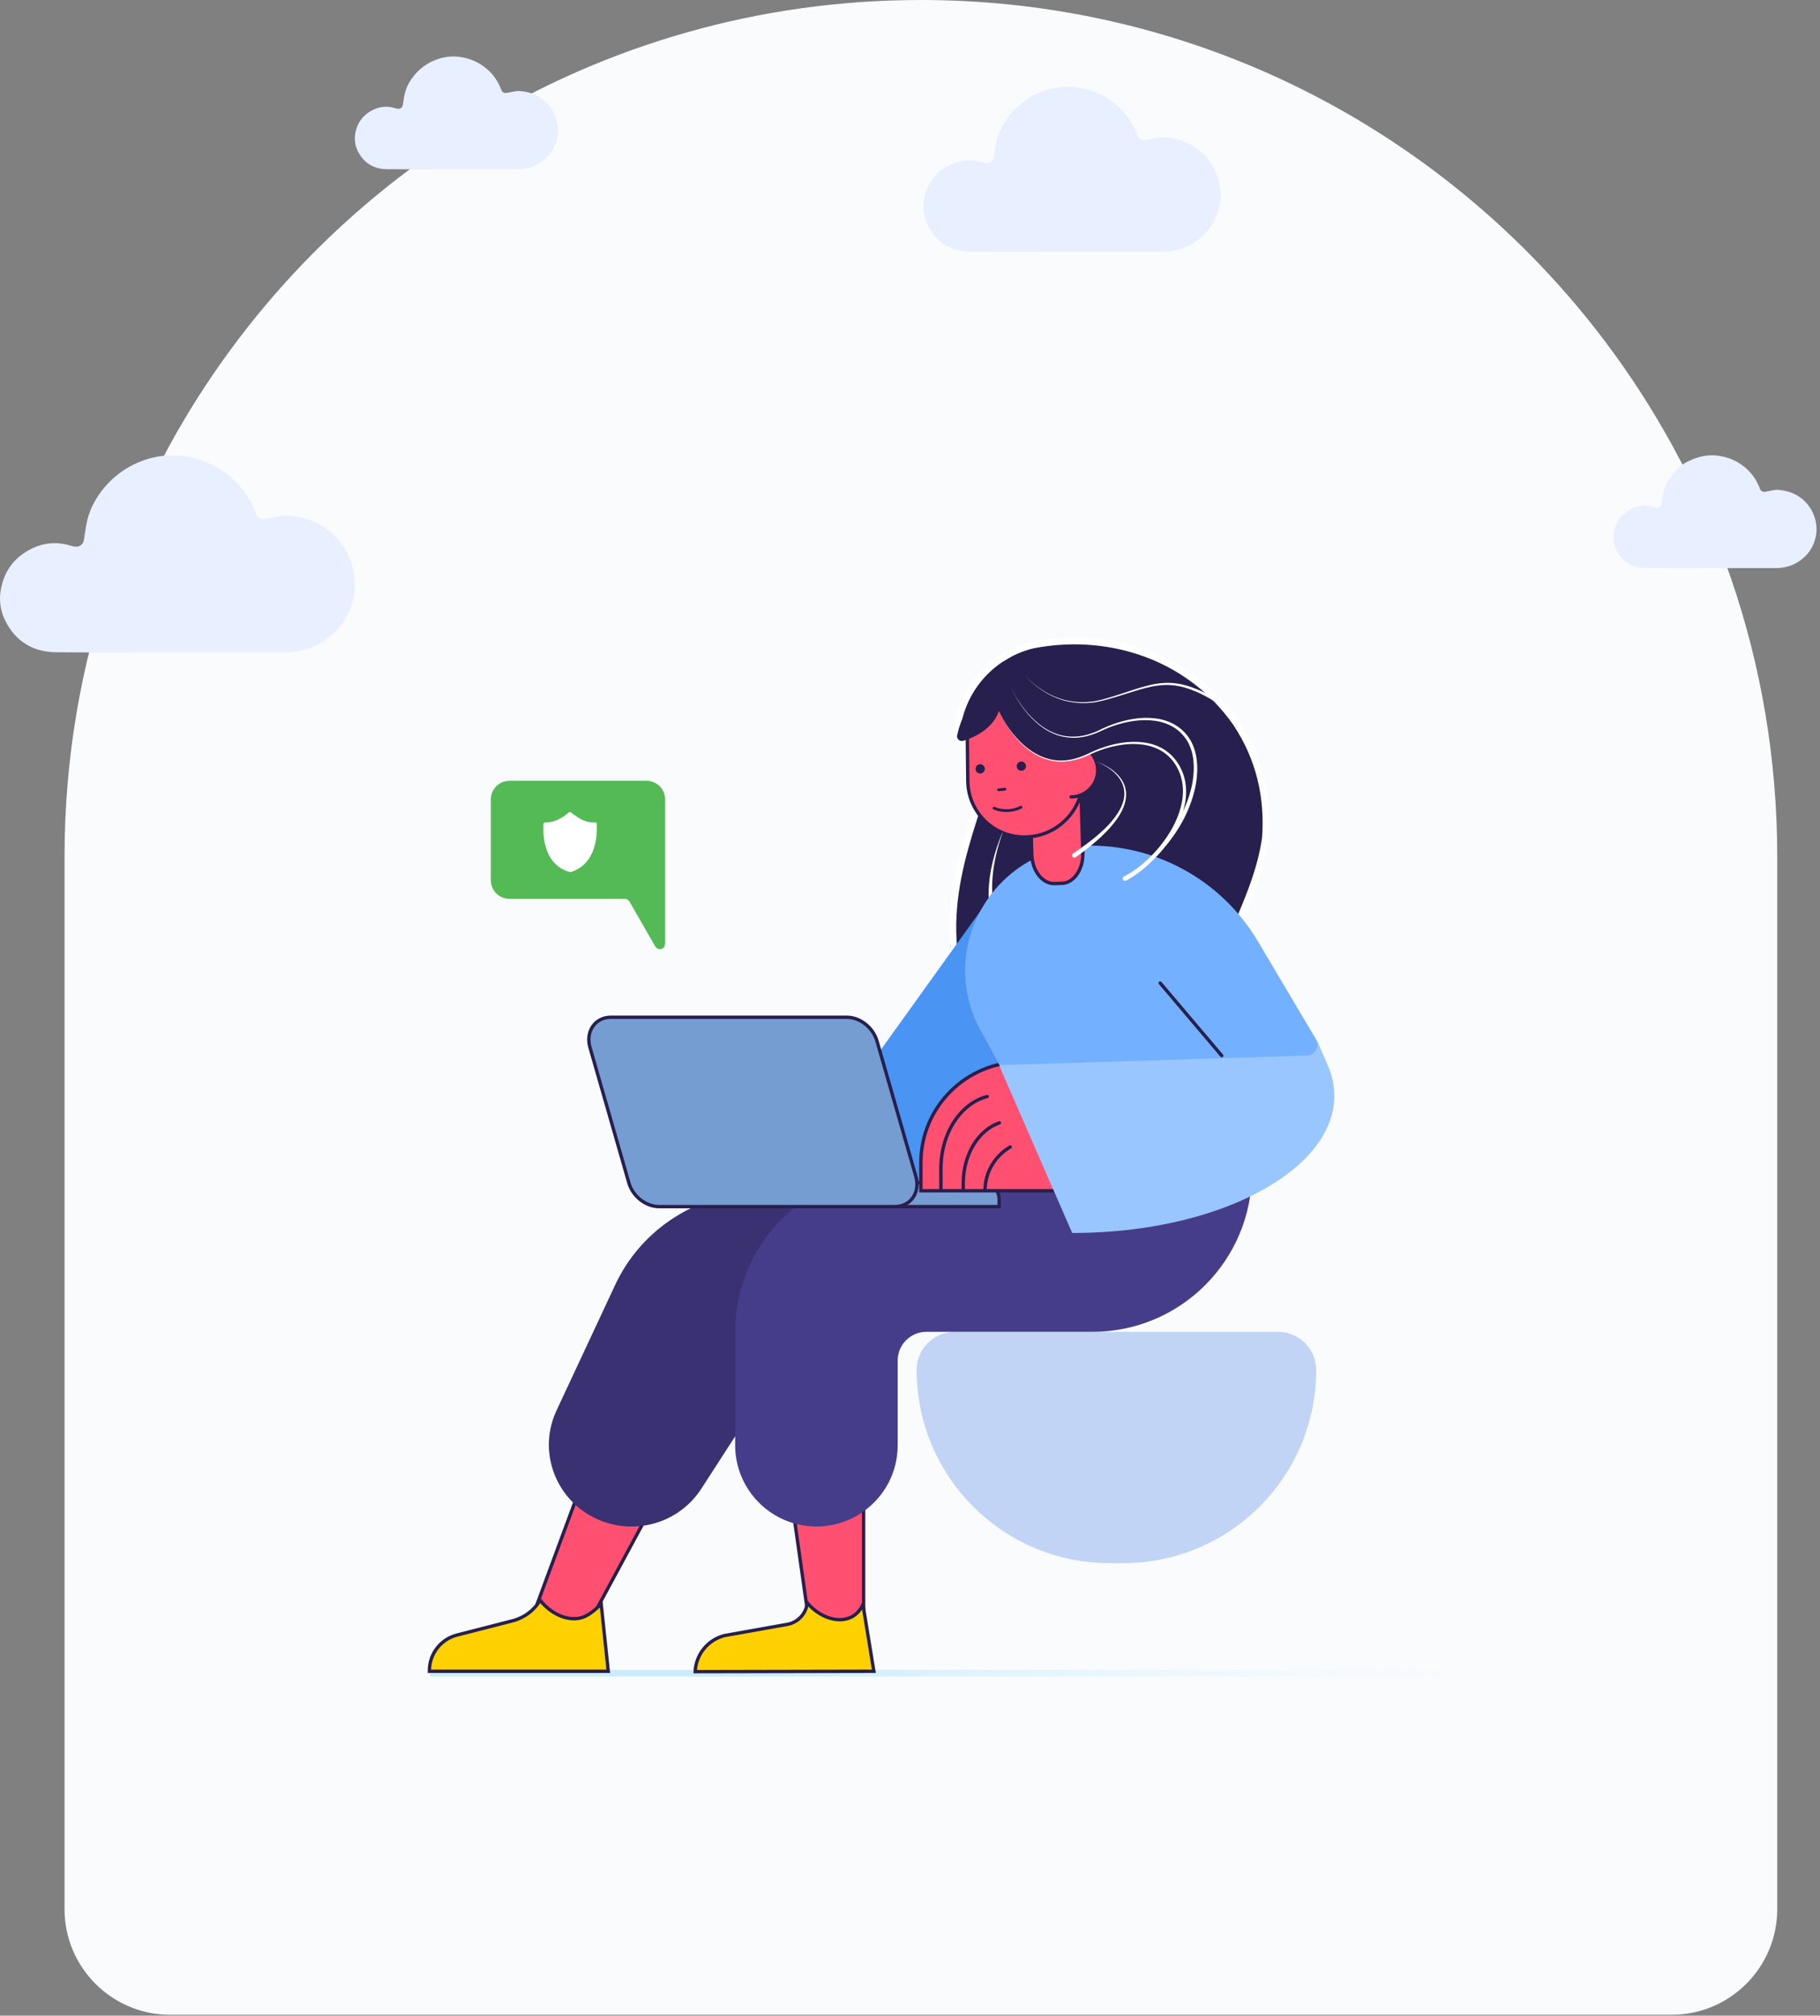 <svg width="271" height="300" viewBox="0 0 271 300" fill="none" xmlns="http://www.w3.org/2000/svg">
<rect x="0" y="0" width="271" height="300" fill="#808080" stroke="none"/>
<path d="M257.743 86.061C255.377 79.18 252.444 72.563 248.988 66.271C243.14 55.608 235.815 45.878 227.285 37.348C204.21 14.273 172.332 0 137.121 0C88.896 0 46.923 26.773 25.255 66.271C21.799 72.563 18.866 79.18 16.505 86.061C12.033 99.054 9.61 113.001 9.61 127.511V284.143C9.61 292.827 16.654 299.871 25.338 299.871H248.905C257.589 299.871 264.633 292.827 264.633 284.143V127.511C264.633 113.001 262.21 99.054 257.743 86.061Z" fill="#FAFBFD"/>
<path d="M64.008 249.027L246.224 249.027" stroke="url(#paint0_linear_1771_9374)" stroke-miterlimit="10"/>
<path d="M150.563 101.16C150.545 101.152 150.523 101.151 150.497 101.151C150.545 101.138 150.567 101.143 150.563 101.16Z" fill="#271F4D"/>
<path d="M67.391 25.191C64.133 25.191 60.875 25.213 57.617 25.183C55.674 25.165 54.196 24.285 53.308 22.544C52.86 21.669 52.723 20.72 52.926 19.726C53.211 18.314 53.968 17.246 55.199 16.534C56.346 15.87 57.578 15.703 58.857 16.103C59.354 16.257 59.644 16.213 59.877 15.901C59.934 15.826 59.965 15.72 59.983 15.624C60.079 15.078 60.136 14.524 60.26 13.983C60.444 13.183 60.796 12.449 61.253 11.776C62.269 10.277 63.808 9.169 65.554 8.681C66.499 8.417 67.479 8.329 68.491 8.474C69.845 8.668 71.063 9.151 72.145 9.978C73.292 10.857 74.128 11.97 74.624 13.333C74.774 13.742 75.06 13.9 75.491 13.821C75.904 13.746 76.317 13.649 76.731 13.583C76.972 13.544 77.223 13.535 77.469 13.557C78.986 13.68 80.319 14.221 81.4 15.325C82.077 16.019 82.552 16.833 82.834 17.774C83.119 18.737 83.159 19.704 82.926 20.667C82.592 22.052 81.853 23.186 80.688 24.03C79.606 24.818 78.393 25.187 77.065 25.187C73.842 25.191 70.614 25.191 67.391 25.191Z" fill="#E8EFFE"/>
<path d="M25.431 97.093C19.739 97.093 14.047 97.131 8.356 97.078C4.96 97.047 2.379 95.511 0.828 92.469C0.044 90.94 -0.194 89.281 0.16 87.545C0.659 85.079 1.98 83.213 4.131 81.968C6.136 80.808 8.286 80.517 10.522 81.216C11.39 81.484 11.897 81.408 12.304 80.862C12.404 80.732 12.457 80.547 12.488 80.378C12.657 79.426 12.757 78.458 12.972 77.513C13.295 76.115 13.909 74.832 14.708 73.657C16.483 71.038 19.171 69.102 22.22 68.249C23.872 67.788 25.585 67.635 27.352 67.888C29.717 68.226 31.845 69.071 33.735 70.515C35.74 72.052 37.199 73.995 38.067 76.376C38.328 77.091 38.828 77.367 39.58 77.229C40.302 77.098 41.024 76.929 41.746 76.814C42.169 76.745 42.607 76.73 43.037 76.768C45.687 76.983 48.014 77.928 49.904 79.856C51.087 81.07 51.917 82.491 52.408 84.135C52.907 85.817 52.977 87.507 52.569 89.189C51.986 91.609 50.695 93.59 48.66 95.065C46.77 96.44 44.65 97.085 42.33 97.085C36.7 97.101 31.069 97.093 25.431 97.093Z" fill="#E8EFFE"/>
<path d="M254.801 84.553C251.543 84.553 248.285 84.575 245.027 84.544C243.083 84.527 241.606 83.647 240.718 81.906C240.269 81.031 240.133 80.081 240.335 79.088C240.621 77.676 241.377 76.608 242.608 75.895C243.756 75.232 244.987 75.064 246.267 75.465C246.763 75.618 247.054 75.575 247.287 75.262C247.344 75.188 247.375 75.082 247.392 74.985C247.489 74.44 247.546 73.886 247.669 73.345C248.043 71.74 249.067 70.426 250.303 69.261C252.062 68.153 253.909 67.555 255.9 67.836C257.255 68.029 258.473 68.513 259.554 69.34C260.702 70.219 261.537 71.332 262.034 72.695C262.184 73.103 262.469 73.262 262.9 73.183C263.437 73.086 263.964 72.954 264.51 72.897C266.176 72.963 267.645 73.49 268.81 74.686C269.487 75.381 269.962 76.195 270.243 77.135C270.529 78.098 270.568 79.066 270.335 80.029C270.001 81.414 269.263 82.548 268.097 83.392C267.016 84.179 265.802 84.549 264.474 84.549C261.251 84.558 258.028 84.553 254.801 84.553Z" fill="#E8EFFE"/>
<path d="M158.794 37.468C154.028 37.468 149.262 37.499 144.5 37.455C141.66 37.429 139.501 36.14 138.195 33.599C137.54 32.319 137.337 30.93 137.632 29.475C138.05 27.408 139.158 25.852 140.96 24.809C142.64 23.838 144.438 23.596 146.312 24.176C147.041 24.401 147.464 24.335 147.802 23.882C147.886 23.772 147.934 23.618 147.956 23.477C148.097 22.677 148.18 21.868 148.365 21.076C148.637 19.902 149.148 18.834 149.82 17.849C151.306 15.655 153.553 14.037 156.108 13.32C157.493 12.933 158.922 12.81 160.408 13.021C162.387 13.303 164.172 14.011 165.75 15.224C167.426 16.508 168.652 18.135 169.378 20.127C169.598 20.725 170.011 20.958 170.644 20.843C171.251 20.734 171.853 20.593 172.46 20.496C172.816 20.439 173.181 20.426 173.537 20.457C175.753 20.641 177.706 21.424 179.284 23.042C180.278 24.062 180.973 25.249 181.381 26.625C181.799 28.032 181.856 29.444 181.513 30.855C181.021 32.878 179.944 34.54 178.242 35.776C176.664 36.923 174.887 37.468 172.944 37.468C168.226 37.468 163.512 37.468 158.794 37.468Z" fill="#E8EFFE"/>
<path d="M190.311 198.223H142.165C139.03 198.223 136.488 200.764 136.488 203.899C136.488 219.776 149.358 232.651 165.24 232.651H167.232C183.109 232.651 195.983 219.781 195.983 203.899C195.983 200.764 193.442 198.223 190.311 198.223Z" fill="#C1D4F5"/>
<path d="M79.939 238.868L87.093 242.733L95.658 226.869L88.342 216.171L79.939 238.868Z" fill="#FF5072" stroke="#271F4D" stroke-width="0.5" stroke-miterlimit="10"/>
<path d="M120.462 241.431H128.591V223.404L117.067 217.468L120.462 241.431Z" fill="#FF5072" stroke="#271F4D" stroke-width="0.5" stroke-miterlimit="10"/>
<path d="M126.888 240.617C127.698 240.17 128.194 239.453 128.495 238.824L130.118 248.745L103.512 248.801C103.621 246.258 105.379 244.07 107.865 243.43L117.23 241.761C118.845 241.474 120.033 240.148 120.201 238.574C122.202 240.884 125.023 241.646 126.888 240.617Z" fill="#FFD101" stroke="#271F4D" stroke-width="0.5"/>
<path d="M91.604 191.23L82.863 209.936C79.759 216.582 83.255 224.41 90.312 226.63C95.628 228.302 101.418 226.23 104.421 221.582L116.97 202.169C119.098 198.88 122.774 196.89 126.723 196.89H147.124C159.216 196.89 169.017 189.336 169.017 177.39H113.497C104.092 177.39 95.544 182.79 91.604 191.23Z" fill="#393171"/>
<path d="M109.465 198.223V215.094C109.465 220.366 112.877 225.026 117.898 226.627C125.703 229.107 133.666 223.285 133.666 215.094V202.496C133.666 200.135 135.578 198.223 137.939 198.223H162.668C175.779 198.223 186.411 187.591 186.411 174.479H133.208C120.092 174.479 109.465 185.107 109.465 198.223Z" fill="#463D8A"/>
<path d="M145.602 120.387C142.926 125.003 141.528 136.162 141.5 140.872L142.253 143.13L146.517 140.371L159.394 131.508H170.096L183.726 138.197C184.562 135.967 186.815 130.96 187.952 127.348C189.374 122.833 187.321 114.952 185.732 111.106C184.144 107.26 180.13 102.995 175.364 99.818C170.598 96.641 165.498 95.219 155.715 95.721C147.889 96.122 142.926 103.497 142.173 109.768H145.192C146.307 109.322 148.277 115.772 145.602 120.387Z" fill="#271F4D"/>
<path d="M150.532 109.215C150.198 109.532 149.934 109.915 149.688 110.297C147.705 113.375 146.505 117.095 145.388 120.617C145.247 121.043 145.115 121.47 144.979 121.887C143.084 127.784 141.606 133.522 141.927 139.783C141.949 140.223 141.984 140.662 142.028 141.102C142.239 143.23 142.701 145.328 143.312 147.385C143.699 148.682 144.157 149.957 144.667 151.211C145.054 152.16 145.484 153.88 146.21 154.609C146.21 154.609 146.548 154.948 146.931 155.032C146.984 155.045 147.037 155.049 147.089 155.049C147.604 152.226 149.613 151.202 151.895 151.184C153.526 151.175 155.298 151.677 156.763 152.411C157.132 152.596 157.501 152.776 157.875 152.952C162.764 155.278 168.085 157.019 173.506 157.758C177.912 158.36 182.384 158.298 186.736 157.349C188.341 157.001 189.933 156.531 191.498 155.929L191.938 155.489C189.476 155.489 187.013 154.645 185 152.952C184.498 152.534 184.024 152.059 183.584 151.532C181.385 148.454 181.385 144.936 182.704 141.419C183.364 139.704 184.063 138.068 184.745 136.454C186.328 132.682 187.805 129.019 188.421 124.71C188.86 118.555 187.541 112.839 184.024 107.562C177.441 98.21 166.493 94.314 155.91 95.664C155.202 95.752 154.494 95.866 153.79 96.007C152.568 96.297 151.403 96.737 150.321 97.309C149.908 97.524 149.508 97.761 149.121 98.016" stroke="white" stroke-miterlimit="10"/>
<path d="M152.295 153.686L136.739 178.876L128.587 159.815L148.769 131.715L152.295 153.686Z" fill="#4A94F3"/>
<path d="M101.119 176.036H146.329C147.678 176.036 148.773 177.131 148.773 178.48V179.584H101.119V176.036Z" fill="#759DD2" stroke="#271F4D" stroke-width="0.5" stroke-miterlimit="10"/>
<path d="M98.147 179.584H133.243C135.596 179.584 137.056 177.482 136.37 175.09L130.588 154.957C130.007 152.93 128.064 151.4 126.072 151.4H90.976C88.623 151.4 87.163 153.501 87.849 155.893L93.631 176.027C94.212 178.058 96.151 179.584 98.147 179.584Z" fill="#759DD2" stroke="#271F4D" stroke-width="0.5" stroke-miterlimit="10"/>
<path d="M89.51 238.673L90.57 248.744H63.943V248.633C63.943 246.145 65.629 243.971 68.042 243.353L68.042 243.353L76.343 241.225C78.058 240.787 79.523 239.686 80.421 238.175C82.43 240.683 85.388 241.538 87.32 240.472C88.166 240.004 89.024 239.273 89.51 238.673Z" fill="#FFD101" stroke="#271F4D" stroke-width="0.5"/>
<path d="M152.124 158.057L158.482 177.227H137.121V173.059C137.121 164.771 143.84 158.057 152.124 158.057Z" fill="#FF5072" stroke="#271F4D" stroke-width="0.5" stroke-miterlimit="10"/>
<path d="M159.651 183.51C184.709 183.51 203.269 171.305 197.685 158.501L196.291 155.3C195.667 153.875 194.26 152.952 192.703 152.952H153.21C149.956 152.952 147.775 156.289 149.077 159.266L159.651 183.51Z" fill="#9AC6FF"/>
<path d="M194.515 157.107L186.736 157.349L173.506 157.758L152.243 158.417L149.319 158.51L148.822 158.523L148.773 158.43L146.931 155.032L146.337 153.932C142.741 147.873 143.04 141.027 145.968 135.61C146.342 134.92 146.76 134.252 147.217 133.61C147.388 133.372 147.564 133.135 147.749 132.902C148.07 132.493 148.408 132.097 148.769 131.715C150.172 130.206 151.834 128.923 153.702 127.942C155.932 126.777 158.455 126.047 161.199 125.889C161.56 125.871 161.929 125.858 162.303 125.858C171.066 125.849 179.284 129.798 184.745 136.454C185.672 137.58 186.521 138.785 187.277 140.06L195.922 154.631C195.935 154.653 195.948 154.68 195.957 154.702C196.537 155.779 195.759 157.107 194.515 157.107Z" fill="#73B0FF"/>
<path d="M172.754 146.312L181.917 157.12" stroke="#271F4D" stroke-width="0.5" stroke-miterlimit="10" stroke-linecap="round" stroke-linejoin="round"/>
<path d="M153.351 117.675L153.632 127.177C153.702 129.608 155.224 131.556 157.013 131.504L158.117 131.473C159.902 131.42 161.305 129.384 161.234 126.953L160.944 117.244C159.893 118.431 158.543 119.157 157.062 119.201C155.69 119.245 154.401 118.673 153.351 117.675Z" fill="#FF5072" stroke="#271F4D" stroke-width="0.5" stroke-miterlimit="10"/>
<path d="M161.252 115.745C161.261 116.545 161.164 117.323 160.966 118.058C160.944 118.154 160.918 118.251 160.891 118.348C160.377 120.076 159.343 121.575 157.967 122.675C156.727 123.668 155.215 124.328 153.553 124.517C153.249 124.556 152.937 124.574 152.625 124.578C151.442 124.592 150.317 124.363 149.288 123.936C149.279 123.932 149.27 123.928 149.261 123.923C148.676 123.677 148.127 123.365 147.617 123C146.729 122.362 145.968 121.549 145.388 120.617C144.592 119.355 144.13 117.864 144.108 116.264L144.038 110.055L144.025 109.057C144.016 108.103 144.174 107.18 144.477 106.327C145.533 103.328 148.338 101.125 151.662 100.976C151.75 100.971 151.842 100.967 151.93 100.967H152.018L153.003 100.954C157.444 100.901 161.12 104.493 161.173 108.938L161.181 109.879L161.195 111.084L161.217 112.707L161.252 115.745Z" fill="#FF5072" stroke="#271F4D" stroke-width="0.5" stroke-miterlimit="10"/>
<path d="M152.075 114.72C152.457 114.72 152.766 114.411 152.766 114.03C152.766 113.649 152.457 113.34 152.075 113.34C151.694 113.34 151.385 113.649 151.385 114.03C151.385 114.411 151.694 114.72 152.075 114.72Z" fill="#271F4D"/>
<path d="M145.955 115.125C146.336 115.125 146.645 114.816 146.645 114.435C146.645 114.053 146.336 113.744 145.955 113.744C145.574 113.744 145.265 114.053 145.265 114.435C145.265 114.816 145.574 115.125 145.955 115.125Z" fill="#271F4D"/>
<path d="M150.053 120.854C150.822 120.823 151.539 120.639 152.133 120.313C152.234 120.256 152.269 120.133 152.216 120.032C152.159 119.931 152.036 119.896 151.935 119.948C151.398 120.243 150.739 120.414 150.035 120.441C149.332 120.467 148.663 120.349 148.105 120.093C148 120.045 147.876 120.093 147.828 120.195C147.78 120.296 147.828 120.423 147.929 120.472C148.554 120.749 149.288 120.881 150.053 120.854Z" fill="#271F4D"/>
<path d="M148.703 117.759L149.666 117.662C149.78 117.649 149.864 117.548 149.851 117.433C149.837 117.319 149.736 117.235 149.622 117.249L148.659 117.345C148.545 117.359 148.461 117.46 148.474 117.574C148.488 117.684 148.589 117.768 148.703 117.759Z" fill="#271F4D"/>
<path d="M143.202 110.293C142.776 110.407 142.367 110.06 142.389 109.62C142.49 107.87 142.895 106.199 143.55 104.66C144.706 101.934 146.663 99.621 149.121 98.016C149.508 97.761 149.908 97.524 150.321 97.309" stroke="white" stroke-miterlimit="10"/>
<path d="M159.484 118.607C161.67 118.607 163.442 116.835 163.442 114.65C163.442 112.465 161.67 110.693 159.484 110.693" fill="#FF5072"/>
<path d="M159.484 118.607C161.67 118.607 163.442 116.835 163.442 114.65C163.442 112.465 161.67 110.693 159.484 110.693" stroke="#271F4D" stroke-width="0.5" stroke-miterlimit="10" stroke-linecap="round" stroke-linejoin="round"/>
<path d="M150.497 98.94C149.785 99.393 145.352 103.763 144.794 104.467C143.668 105.891 142.89 107.69 142.547 109.33C142.543 109.347 142.538 109.365 142.53 109.378C142.367 109.919 142.881 110.42 143.422 110.258C145.555 109.616 147.441 108.358 148.329 106.74C148.496 106.437 148.624 106.124 148.734 105.808L149.015 106.397C149.798 108.033 150.84 109.435 152.027 110.543C154.797 113.129 158.354 114.1 161.23 112.698L162.14 112.254L162.465 112.087C162.465 111.898 162.461 111.709 162.448 111.515C162.786 111.607 162.892 111.607 163.032 111.603C163.331 111.44 163.608 111.234 163.864 111.001C166.607 108.525 162.918 105.166 160.759 103.368C158.029 100.241 154.542 99.129 150.497 98.94Z" fill="#271F4D"/>
<path d="M150.427 170.711C148.18 172.012 146.667 174.444 146.667 177.227" stroke="#271F4D" stroke-width="0.5" stroke-miterlimit="10" stroke-linecap="round"/>
<path d="M140.103 176.981V173.938C140.103 168.622 143.07 164.195 147.001 163.201" stroke="#271F4D" stroke-width="0.5" stroke-miterlimit="10" stroke-linecap="round"/>
<path d="M143.435 177.227V176.075C143.435 171.793 145.713 168.187 148.804 167.123" stroke="#271F4D" stroke-width="0.5" stroke-miterlimit="10" stroke-linecap="round"/>
<path d="M99.035 118.977V140.473C99.035 140.768 98.89 141.005 98.679 141.146C98.301 141.401 97.782 141.234 97.558 140.843L93.733 134.19C93.587 133.935 93.315 133.777 93.02 133.777H75.846C74.32 133.777 73.085 132.541 73.085 131.015V118.981C73.085 117.451 74.324 116.215 75.85 116.215H96.269C97.8 116.211 99.035 117.447 99.035 118.977Z" fill="#54BA56"/>
<path d="M81.148 122.424C82.569 122.428 83.694 121.778 84.701 120.911C84.78 120.845 84.895 120.837 84.978 120.898C85.383 121.193 85.765 121.487 86.174 121.738C86.895 122.186 87.682 122.45 88.549 122.406C88.716 122.398 88.834 122.419 88.843 122.631C88.913 124.323 88.755 125.972 87.889 127.48C87.243 128.602 86.293 129.353 85.075 129.767C84.947 129.811 84.78 129.784 84.648 129.74C82.736 129.116 81.698 127.713 81.206 125.836C80.933 124.798 80.871 123.743 80.924 122.631C80.933 122.512 81.034 122.424 81.148 122.424Z" fill="white"/>
<path d="M147.907 129.485C147.758 130.62 147.687 131.767 147.749 132.902C147.564 133.135 147.388 133.372 147.217 133.61C147.16 132.198 147.309 130.791 147.564 129.428C147.934 127.529 148.518 125.691 149.262 123.923C149.27 123.928 149.279 123.932 149.288 123.936C148.642 125.739 148.162 127.599 147.907 129.485Z" fill="white"/>
<path d="M167.368 130.448C169.237 129.485 170.881 128.065 172.288 126.469C173.673 124.855 174.856 123.031 175.546 121.026C175.889 120.023 176.122 118.981 176.14 117.926C176.166 117.398 176.105 116.875 176.026 116.356C175.916 115.846 175.788 115.332 175.573 114.852C175.168 113.885 174.548 112.997 173.739 112.329C172.935 111.651 171.959 111.203 170.925 110.965C168.85 110.499 166.647 110.781 164.602 111.405C164.092 111.568 163.582 111.744 163.085 111.95C162.589 112.157 162.109 112.39 161.604 112.606C160.597 113.028 159.524 113.309 158.429 113.357C157.334 113.419 156.235 113.199 155.224 112.799C154.208 112.394 153.298 111.77 152.484 111.053C150.871 109.598 149.631 107.765 148.734 105.799C149.653 107.751 150.919 109.563 152.542 110.987C153.359 111.687 154.27 112.293 155.272 112.676C156.27 113.058 157.347 113.256 158.42 113.182C159.489 113.12 160.535 112.83 161.516 112.403C162.004 112.188 162.492 111.942 162.993 111.726C163.494 111.511 164.004 111.322 164.523 111.15C166.59 110.491 168.828 110.165 171 110.623C172.077 110.851 173.124 111.313 173.986 112.021C174.856 112.724 175.524 113.652 175.969 114.672C176.206 115.178 176.351 115.719 176.47 116.264C176.562 116.813 176.628 117.367 176.61 117.926C176.606 119.038 176.377 120.137 176.034 121.184C175.34 123.286 174.148 125.176 172.746 126.856C171.317 128.518 169.655 130.009 167.68 131.059C167.513 131.147 167.302 131.086 167.21 130.914C167.122 130.747 167.183 130.536 167.355 130.444C167.355 130.444 167.355 130.444 167.359 130.444L167.368 130.448Z" fill="white"/>
<path d="M178.11 116.448C178.273 115.393 178.33 114.316 178.211 113.247C178.097 112.183 177.806 111.115 177.257 110.17C176.703 109.233 175.916 108.442 174.979 107.892C174.047 107.338 172.992 107.03 171.932 106.907C169.8 106.674 167.672 107.087 165.693 107.8C165.196 107.98 164.708 108.182 164.233 108.406C163.754 108.639 163.297 108.868 162.808 109.048C161.841 109.418 160.812 109.642 159.775 109.642C158.737 109.646 157.704 109.427 156.754 109.004C155.8 108.591 154.929 107.989 154.155 107.294C152.612 105.887 151.394 104.133 150.506 102.242C151.368 104.146 152.564 105.922 154.103 107.356C154.876 108.068 155.743 108.683 156.71 109.119C157.668 109.558 158.724 109.796 159.783 109.809C160.843 109.822 161.898 109.607 162.892 109.242C163.389 109.066 163.873 108.829 164.339 108.613C164.813 108.398 165.297 108.209 165.79 108.037C167.751 107.369 169.852 107.004 171.897 107.268C172.913 107.404 173.906 107.721 174.768 108.253C175.634 108.776 176.351 109.536 176.852 110.403C177.354 111.278 177.613 112.28 177.71 113.296C177.811 114.312 177.745 115.345 177.578 116.356C177.261 118.212 176.584 119.997 175.696 121.663C175.845 121.817 175.995 121.975 176.144 122.134C177.072 120.357 177.789 118.449 178.11 116.448Z" fill="white"/>
<path d="M175.683 121.668C175.599 121.821 175.52 121.98 175.432 122.129C174.412 123.928 173.286 125.541 171.848 127.027L170.938 128.109C170.806 128.25 171.571 127.419 171.712 127.551C171.853 127.683 171.989 127.691 172.121 127.551C173.581 126.012 174.948 124.293 175.977 122.428C176.03 122.332 176.083 122.23 176.135 122.129C175.986 121.98 175.837 121.821 175.683 121.668Z" fill="white"/>
<path d="M163.217 113.34C163.974 113.599 164.695 113.955 165.359 114.408C166.022 114.857 166.62 115.424 167.06 116.11C167.487 116.8 167.72 117.627 167.676 118.453C167.627 119.276 167.368 120.076 166.985 120.797C166.225 122.244 165.112 123.457 163.943 124.561C162.76 125.66 161.485 126.649 160.179 127.586C160.025 127.696 159.805 127.661 159.695 127.507C159.585 127.353 159.621 127.133 159.774 127.023C159.779 127.019 159.779 127.019 159.783 127.019L159.788 127.014C161.107 126.135 162.399 125.212 163.591 124.174C164.774 123.136 165.895 121.989 166.673 120.63C167.065 119.953 167.337 119.205 167.408 118.436C167.473 117.662 167.284 116.879 166.902 116.198C166.506 115.521 165.939 114.945 165.301 114.479C164.668 114.008 163.96 113.626 163.217 113.34Z" fill="white"/>
<path d="M152.638 100.536C153.491 101.512 154.529 102.321 155.641 102.981C156.758 103.631 157.985 104.106 159.256 104.335C160.526 104.568 161.832 104.555 163.103 104.352C164.365 104.102 165.6 103.697 166.836 103.302C168.067 102.902 169.294 102.466 170.556 102.128C171.813 101.785 173.128 101.565 174.447 101.648C175.766 101.723 177.05 102.097 178.259 102.598C179.481 103.086 180.611 103.75 181.737 104.405L181.504 104.779C180.4 104.115 179.297 103.442 178.11 102.95C176.931 102.444 175.696 102.066 174.421 101.974C173.145 101.873 171.866 102.07 170.617 102.387C169.369 102.708 168.137 103.121 166.897 103.504C165.657 103.886 164.413 104.269 163.125 104.511C161.832 104.695 160.509 104.691 159.229 104.44C157.95 104.19 156.723 103.697 155.611 103.025C154.502 102.352 153.478 101.525 152.638 100.536Z" fill="white"/>
<defs>
<linearGradient id="paint0_linear_1771_9374" x1="246.224" y1="248.527" x2="109.465" y2="248.527" gradientUnits="userSpaceOnUse">
<stop offset="6.92613e-08" stop-color="white" stop-opacity="0"/>
<stop offset="0.966" stop-color="#CBECFD"/>
</linearGradient>
</defs>
</svg>
